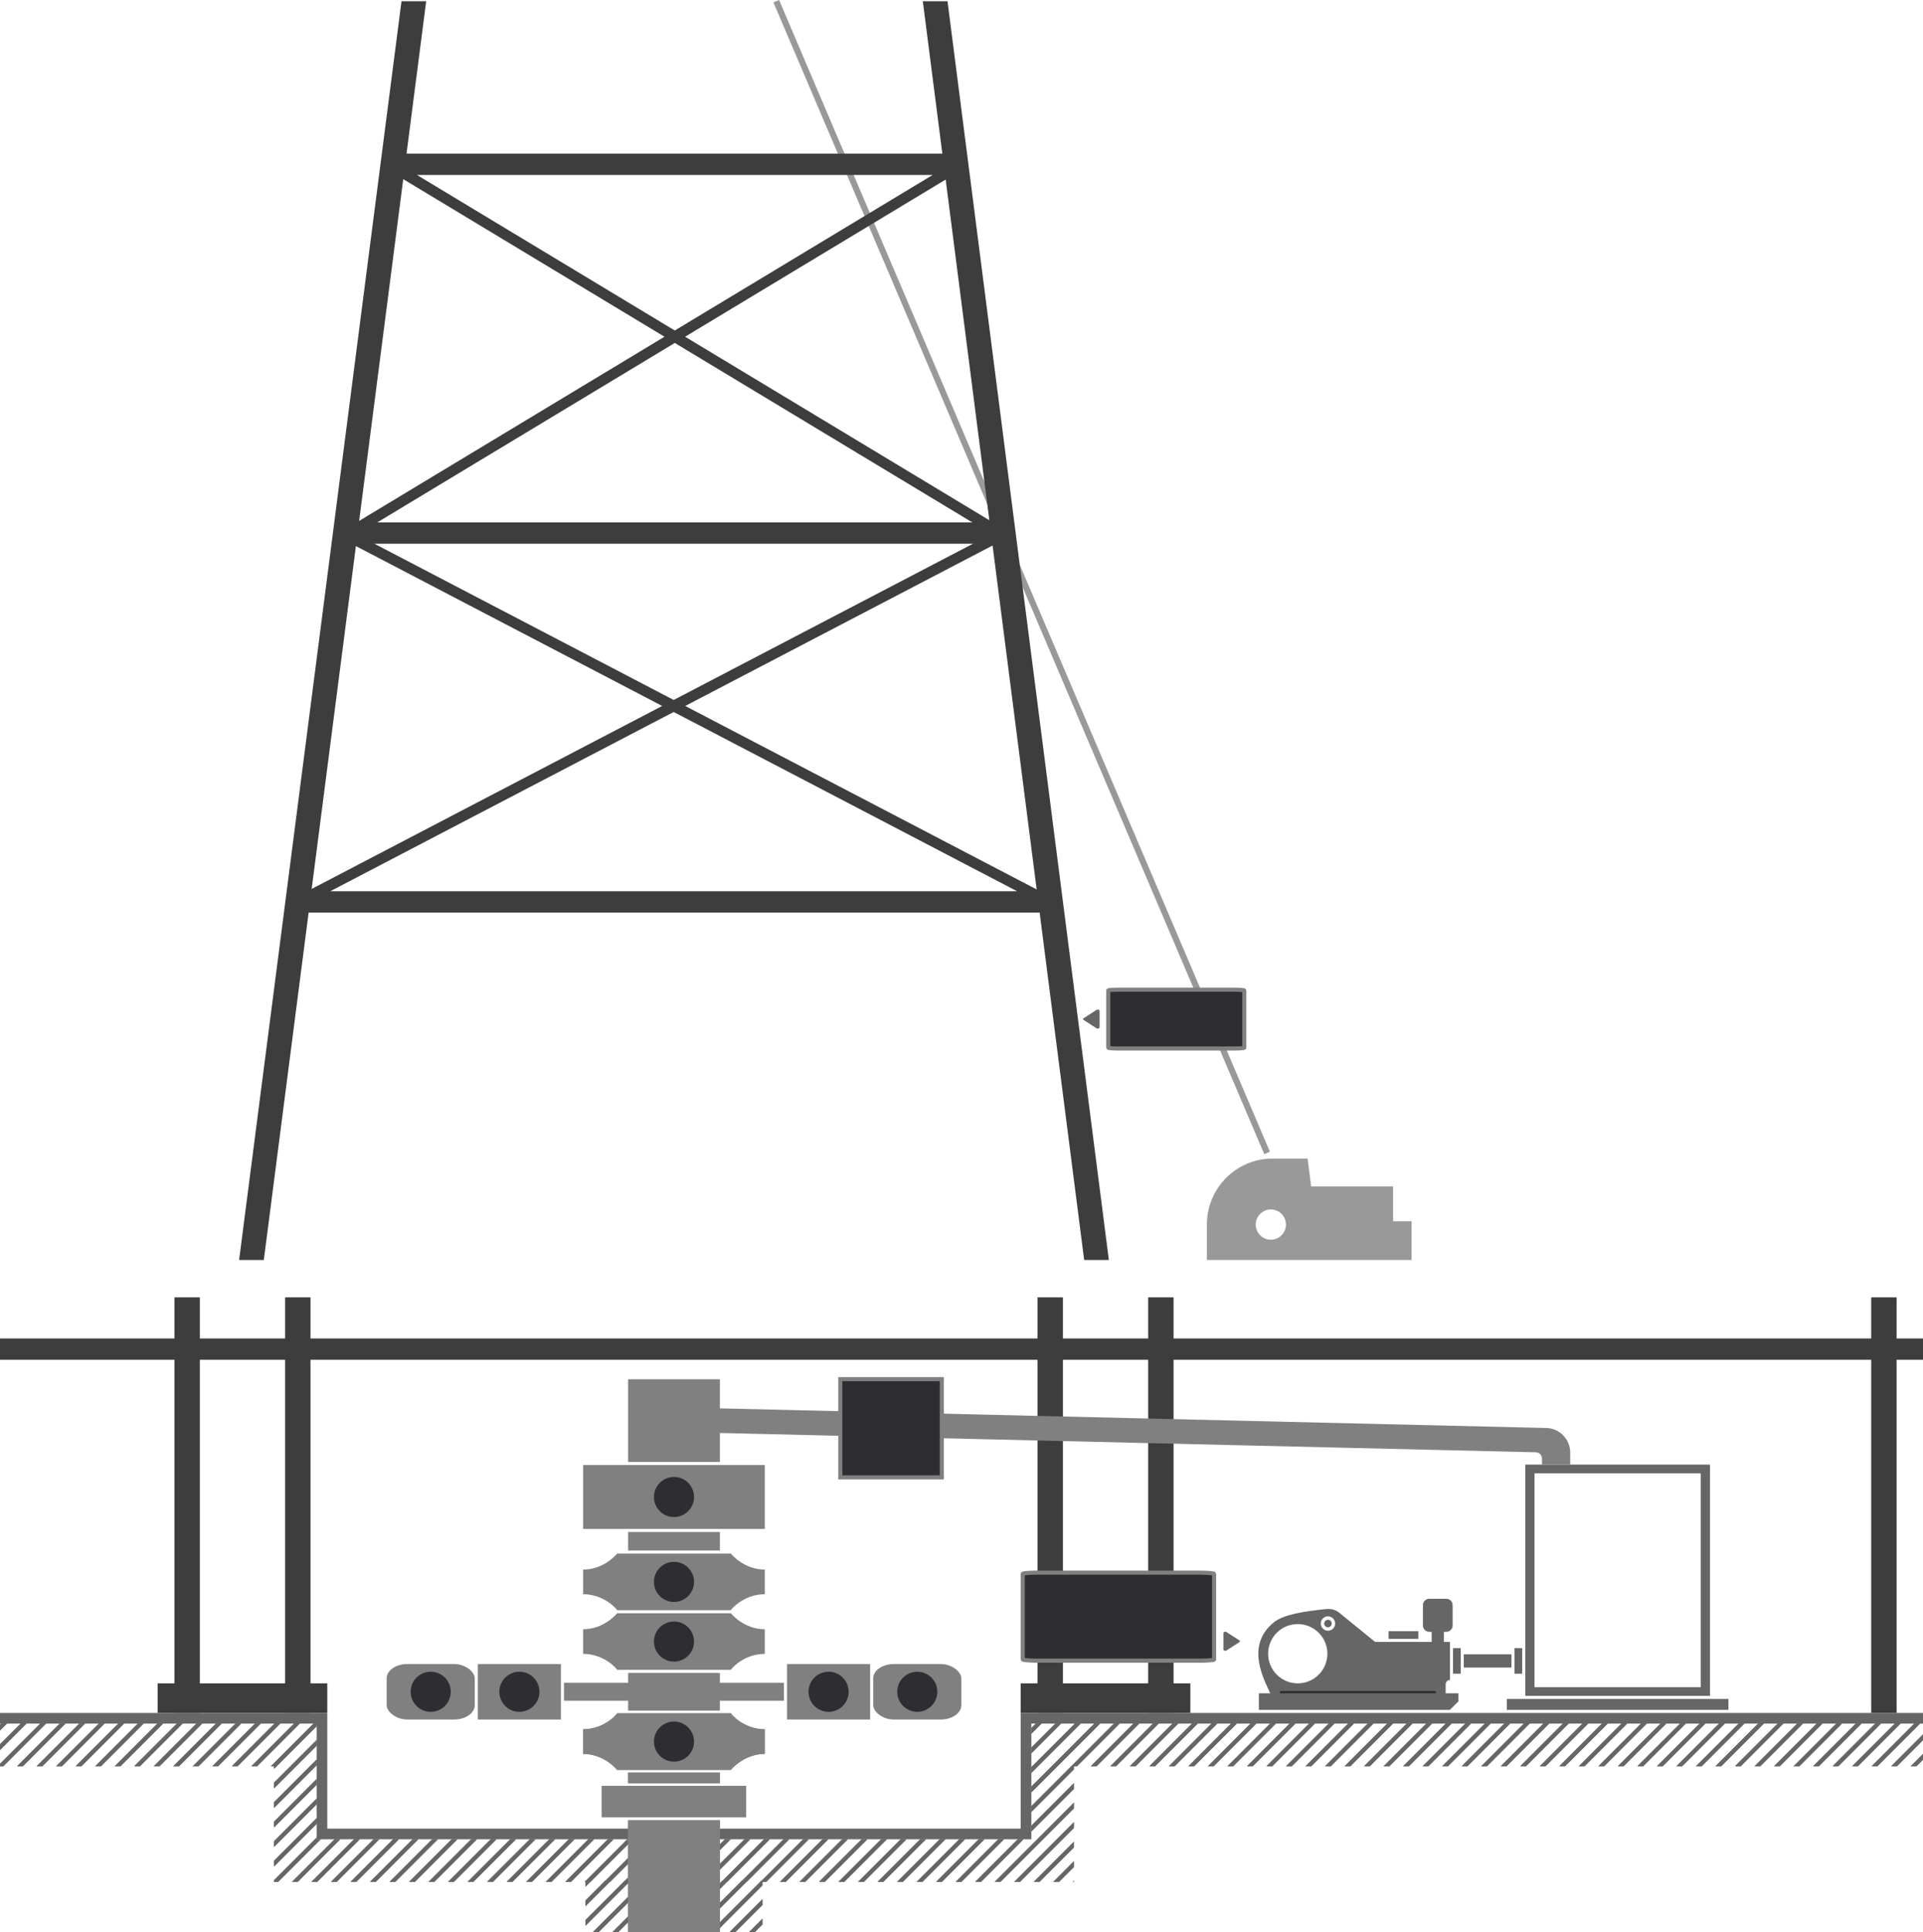 <?xml version="1.0" encoding="UTF-8"?>
<!DOCTYPE svg PUBLIC "-//W3C//DTD SVG 1.1//EN" "http://www.w3.org/Graphics/SVG/1.1/DTD/svg11.dtd">
<!-- Creator: CorelDRAW X7 -->
<svg xmlns="http://www.w3.org/2000/svg" xml:space="preserve" width="248.271mm" height="249.393mm" version="1.1" style="shape-rendering:geometricPrecision; text-rendering:geometricPrecision; image-rendering:optimizeQuality; fill-rule:evenodd; clip-rule:evenodd"
viewBox="0 0 373342 375028"
 xmlns:xlink="http://www.w3.org/1999/xlink">
 <defs>
  <style type="text/css">
   <![CDATA[
    .str0 {stroke:#999999;stroke-width:1193.54}
    .str2 {stroke:#666666;stroke-width:795.642}
    .str1 {stroke:gray;stroke-width:795.642}
    .fil0 {fill:none}
    .fil4 {fill:#2D2D32}
    .fil7 {fill:#2D2D32}
    .fil2 {fill:#3D3D3D}
    .fil3 {fill:#666666}
    .fil5 {fill:#666666}
    .fil6 {fill:gray}
    .fil1 {fill:#999999}
   ]]>
  </style>
   <clipPath id="id0">
    <path d="M61474 334537l0 21417 0 1034 1034 0 59436 0 0 8269 -68740 0 0 -22451 -53204 0 0 -8269 61474 0zm78286 22451l59436 0 1034 0 0 -1034 0 -21417 173112 0 0 8269 -164843 0 0 22451 -68739 0 0 -8269z"/>
   </clipPath>
   <clipPath id="id1">
    <path d="M121944 375028l0 -10029 -8270 0 0 10029 8270 0zm26085 0l0 -10029 -8269 0 0 10029 8269 0z"/>
   </clipPath>
   <clipPath id="id2">
    <path d="M61474 334537l0 21417 0 1034 1034 0 59436 0 0 8269 -68740 0 0 -22451 -53204 0 0 -8269 61474 0zm78286 22451l59436 0 1034 0 0 -1034 0 -21417 173112 0 0 8269 -164843 0 0 22451 -68739 0 0 -8269z"/>
   </clipPath>
   <clipPath id="id3">
    <path d="M121944 375028l0 -10029 -8270 0 0 10029 8270 0zm26085 0l0 -10029 -8269 0 0 10029 8269 0z"/>
   </clipPath>
 </defs>
 <g id="Слой_x0020_1">
  <path class="fil0" d="M135417 138423c-20,-2582 1614,-3654 3451,-3598 3192,98 3082,5729 3168,9467l984 42540c117,5045 3658,6855 7364,6686 3706,-168 6172,-4113 6775,-7424l12910 -70941c952,-5235 6364,-7992 11680,-7745 4463,207 9094,3251 9670,7681l18764 144255 7 444"/>
  <path class="fil1" d="M256401 244556l-4036 0 -18049 0 0 -6959c0,-7002 5731,-12731 12731,-12731l6814 0 698 5410 15909 0 0 6764 3581 0 0 7516 -17648 0zm-9671 -9810c-1621,0 -2936,1314 -2936,2935 0,1622 1315,2936 2936,2936 1621,0 2936,-1314 2936,-2936 0,-1621 -1315,-2935 -2936,-2935z"/>
  <g id="_699296638128">
   <rect class="fil2" transform="matrix(3.16036E-014 1.604 -1.193 4.24795E-014 227841 251806)" width="50291" height="4134"/>
   <rect class="fil2" transform="matrix(3.16036E-014 1.604 -1.193 4.24795E-014 206356 251806)" width="50291" height="4134"/>
  </g>
  <g id="_699296639216">
   <rect class="fil2" transform="matrix(3.16036E-014 1.604 -1.193 4.24795E-014 60280.4 251806)" width="50291" height="4134"/>
   <rect class="fil2" transform="matrix(3.16036E-014 1.604 -1.193 4.24795E-014 38795.3 251806)" width="50291" height="4134"/>
  </g>
  <line class="fil0 str0" x1="245998" y1="223772" x2="150708" y2= "234" />
  <rect class="fil2" y="259788" width="373342" height="4134"/>
  <g id="_699296639344">
   <polygon class="fil2" points="82743,234 51217,244556 46422,244556 77949,234 "/>
   <path class="fil2" d="M58045 172977l1615 0 68900 -35955 -61833 -32268 956 -1833 957 500 0 -1314 -155 -257 155 -93 0 -359 595 0 59772 -36043 -52073 -31401 233 -387 0 -3748 108011 0 0 4135 -94 0 -52073 31401 59772 36043 922 0 0 1627 200 -104 956 1833 -1156 603 0 176 -336 0 -60341 31489 68899 35955 2373 0 0 1238 276 144 -276 529 0 2224 -146255 0 0 -960 -77 40 -956 -1833 1033 -539 0 -843zm72964 -108829l50072 -30194 -100144 0 50072 30194zm0 2414l-57771 34836 115542 0 -57771 -34836zm-58322 38971l58107 30323 58107 -30323 -116214 0zm-8559 67444l133331 0 -66665 -34789 -66666 34789z"/>
   <polygon class="fil2" points="179159,234 210487,244556 215281,244556 183954,234 "/>
  </g>
  <rect class="fil2" transform="matrix(2.11015E-013 0.114 -7.967 3.0249E-015 63540.1 326725)" width="50291" height="4134"/>
  <rect class="fil2" transform="matrix(3.16036E-014 1.604 -1.193 4.24795E-014 368218 251806)" width="50291" height="4134"/>
  <path class="fil3" d="M212871 196020l-2500 1620c-67,38 -102,91 -102,158 0,67 35,120 102,158 0,0 4,2 11,7 7,5 10,8 10,8l2479 1605c163,105 333,105 508,0l0 -15c67,-38 102,-90 102,-156l0 -3212c0,-68 -40,-125 -121,-173l19 0c-175,-105 -345,-105 -508,0z"/>
  <rect class="fil4 str1" x="215166" y="192091" width="26409" height="11415" rx="1941" ry="160"/>
  <path class="fil5" d="M296123 284266l35863 0 0 44889 -35863 0 0 -44889zm1790 1687l32284 0 0 41515 -32284 0 0 -41515z"/>
  <path class="fil6" d="M141894 343519c0,0 2467,-3100 6590,-3100l0 -4782c-4123,0 -6590,-2969 -6590,-3100l-22084 0c0,131 -2467,3100 -6590,3100l0 4782c4123,0 6590,3100 6590,3100l22084 0z"/>
  <path class="fil5" d="M257821 314379c404,0 731,327 731,731 0,405 -327,732 -731,732 -404,0 -732,-327 -732,-732 0,-404 328,-731 732,-731zm0 -663c770,0 1395,624 1395,1394 0,771 -625,1396 -1395,1396 -771,0 -1395,-625 -1395,-1396 0,-770 624,-1394 1395,-1394zm19655 -3405l3328 0c671,0 1220,549 1220,1219l0 3970c0,670 -549,1220 -1220,1220l-473 0 0 1965 1171 0 0 7383c-458,0 -833,375 -833,832l0 1749 2469 0 0 1585 -1654 1638 -37081 0 0 -3223 2205 0c-1272,-2797 -4818,-9231 650,-13726 2013,-1654 6148,-2176 10048,-2604 1459,-160 2227,309 2815,788l6851 5578 10977 0 0 -1965 -473 0c-670,0 -1220,-549 -1220,-1220l0 -3970c0,-670 549,-1219 1220,-1219zm-25523 4909c3176,0 5751,2575 5751,5752 0,3176 -2575,5751 -5751,5751 -3177,0 -5752,-2575 -5752,-5751 0,-3177 2575,-5752 5752,-5752zm17638 2869l5769 0 0 -1484 -5769 0 0 1484zm12508 6772l1492 0 0 -4969 -1492 0 0 4969z"/>
  <circle class="fil7" cx="130852" cy="338028" r="3891"/>
  <path class="fil6" d="M141894 313121c0,0 2467,3101 6590,3101l0 4781c-4123,0 -6590,2969 -6590,3101l-22084 0c0,-132 -2467,-3101 -6590,-3101l0 -4781c4123,0 6590,-3101 6590,-3101l22084 0z"/>
  <circle class="fil7" cx="130852" cy="318613" r="3891"/>
  <path class="fil6" d="M141894 301542c0,0 2467,3100 6590,3100l0 4782c-4123,0 -6590,2969 -6590,3100l-22084 0c0,-131 -2467,-3100 -6590,-3100l0 -4782c4123,0 6590,-3100 6590,-3100l22084 0z"/>
  <circle class="fil7" cx="130852" cy="307033" r="3891"/>
  <rect class="fil6" x="121944" y="267705" width="17816" height="16050"/>
  <path class="fil6" d="M300215 277160l-160853 -3818 0 4775 158840 3759c646,15 1161,550 1161,1195l0 1195 5490 0 0 -2332c0,-2582 -2059,-4713 -4638,-4774z"/>
  <rect class="fil6" x="121944" y="297351" width="17816" height="3594"/>
  <rect class="fil6" x="113220" y="284351" width="35264" height="12403"/>
  <circle class="fil7" cx="130852" cy="290553" r="3891"/>
  <rect class="fil7" x="248528" y="328211" width="30221" height="438"/>
  <polygon class="fil5" points="292542,331872 335567,331872 335567,329752 292542,329752 "/>
  <polygon class="fil5" points="284188,323660 293438,323660 293438,321093 284188,321093 "/>
  <rect class="fil3" x="294034" y="319892" width="1492" height="4969"/>
  <rect class="fil4 str1" x="163141" y="267680" width="19705" height="19063"/>
  <rect class="fil4 str1" x="198560" y="305239" width="37152" height="17084" rx="2730" ry="240"/>
  <path class="fil3" d="M238134 316778l2499 1620c68,38 102,90 102,157 0,68 -34,120 -102,158 0,0 -4,3 -10,8 -7,5 -11,7 -11,7l-2478 1605c-163,106 -333,106 -508,0l0 -14c-68,-38 -103,-91 -103,-157l0 -3212c0,-67 40,-125 122,-172l-19 0c175,-106 345,-106 508,0z"/>
  <rect class="fil2" transform="matrix(2.11015E-013 0.114 -7.967 3.0249E-015 231101 326725)" width="50291" height="4134"/>
  <rect class="fil6" x="152800" y="322976" width="16133" height="10768"/>
  <rect class="fil6" x="137390" y="326620" width="14813" height="3480"/>
  <rect class="fil6" x="121944" y="324701" width="17816" height="7319"/>
  <rect class="fil6" x="109501" y="326620" width="14813" height="3480"/>
  <circle class="fil7" cx="160866" cy="328360" r="3891"/>
  <rect class="fil6" x="169530" y="322976" width="17108" height="10768" rx="3996" ry="2785"/>
  <circle class="fil7" cx="178084" cy="328360" r="3891"/>
  <rect class="fil6" x="92771" y="322976" width="16133" height="10768"/>
  <circle class="fil7" cx="100838" cy="328360" r="3891"/>
  <rect class="fil6" x="75066" y="322976" width="17108" height="10768" rx="3996" ry="2785"/>
  <circle class="fil7" cx="83620" cy="328360" r="3891"/>
  <polygon class="fil5" points="0,332469 62508,332469 63541,332469 63541,333503 63541,354920 198162,354920 198162,333503 198162,332469 199196,332469 373342,332469 373342,334537 200230,334537 200230,355954 200230,356988 199196,356988 62508,356988 61474,356988 61474,355954 61474,334537 0,334537 "/>
  <path class="fil6" d="M141894 343519c0,0 2467,-3100 6590,-3100l0 -4782c-4123,0 -6590,-2969 -6590,-3100l-22084 0c0,131 -2467,3100 -6590,3100l0 4782c4123,0 6590,3100 6590,3100l22084 0z"/>
  <circle class="fil7" cx="130852" cy="338028" r="3891"/>
  <g>
  </g>
  <g style="clip-path:url(#id0)">
   <g>
    <g id="_699296653424">
     <line class="fil0 str2" x1="-102734" y1="369833" x2="-17971" y2= "285070" />
     <line class="fil0 str2" x1="-98944" y1="369833" x2="-14181" y2= "285070" />
     <line class="fil0 str2" x1="-95154" y1="369833" x2="-10391" y2= "285070" />
     <line class="fil0 str2" x1="-91364" y1="369833" x2="-6601" y2= "285070" />
     <line class="fil0 str2" x1="-87574" y1="369833" x2="-2811" y2= "285070" />
     <line class="fil0 str2" x1="-83784" y1="369833" x2="979" y2= "285070" />
     <line class="fil0 str2" x1="-79993" y1="369833" x2="4769" y2= "285070" />
     <line class="fil0 str2" x1="-76203" y1="369833" x2="8559" y2= "285070" />
     <line class="fil0 str2" x1="-72413" y1="369833" x2="12349" y2= "285070" />
     <line class="fil0 str2" x1="-68623" y1="369833" x2="16139" y2= "285070" />
     <line class="fil0 str2" x1="-64833" y1="369833" x2="19929" y2= "285070" />
     <line class="fil0 str2" x1="-61043" y1="369833" x2="23719" y2= "285070" />
     <line class="fil0 str2" x1="-57253" y1="369833" x2="27509" y2= "285070" />
     <line class="fil0 str2" x1="-53463" y1="369833" x2="31299" y2= "285070" />
     <line class="fil0 str2" x1="-49673" y1="369833" x2="35089" y2= "285070" />
     <line class="fil0 str2" x1="-45883" y1="369833" x2="38880" y2= "285070" />
     <line class="fil0 str2" x1="-42093" y1="369833" x2="42669" y2= "285070" />
     <line class="fil0 str2" x1="-38303" y1="369833" x2="46460" y2= "285070" />
     <line class="fil0 str2" x1="-34513" y1="369833" x2="50250" y2= "285070" />
     <line class="fil0 str2" x1="-30723" y1="369833" x2="54040" y2= "285070" />
     <line class="fil0 str2" x1="-26933" y1="369833" x2="57830" y2= "285070" />
     <line class="fil0 str2" x1="-23143" y1="369833" x2="61620" y2= "285070" />
     <line class="fil0 str2" x1="-19353" y1="369833" x2="65410" y2= "285070" />
     <line class="fil0 str2" x1="-15563" y1="369833" x2="69200" y2= "285070" />
     <line class="fil0 str2" x1="-11773" y1="369833" x2="72990" y2= "285070" />
     <line class="fil0 str2" x1="-7983" y1="369833" x2="76780" y2= "285070" />
     <line class="fil0 str2" x1="-4193" y1="369833" x2="80570" y2= "285070" />
     <line class="fil0 str2" x1="-403" y1="369833" x2="84360" y2= "285070" />
     <line class="fil0 str2" x1="3388" y1="369833" x2="88150" y2= "285070" />
     <line class="fil0 str2" x1="7177" y1="369833" x2="91940" y2= "285070" />
     <line class="fil0 str2" x1="10968" y1="369833" x2="95730" y2= "285070" />
     <line class="fil0 str2" x1="14758" y1="369833" x2="99520" y2= "285070" />
     <line class="fil0 str2" x1="18548" y1="369833" x2="103310" y2= "285070" />
     <line class="fil0 str2" x1="22338" y1="369833" x2="107100" y2= "285070" />
     <line class="fil0 str2" x1="26128" y1="369833" x2="110890" y2= "285070" />
     <line class="fil0 str2" x1="29918" y1="369833" x2="114680" y2= "285070" />
     <line class="fil0 str2" x1="33708" y1="369833" x2="118470" y2= "285070" />
     <line class="fil0 str2" x1="37498" y1="369833" x2="122261" y2= "285070" />
     <line class="fil0 str2" x1="41288" y1="369833" x2="126050" y2= "285070" />
     <line class="fil0 str2" x1="45078" y1="369833" x2="129841" y2= "285070" />
     <line class="fil0 str2" x1="48868" y1="369833" x2="133631" y2= "285070" />
     <line class="fil0 str2" x1="52658" y1="369833" x2="137421" y2= "285070" />
     <line class="fil0 str2" x1="56448" y1="369833" x2="141211" y2= "285070" />
     <line class="fil0 str2" x1="60238" y1="369833" x2="145001" y2= "285070" />
     <line class="fil0 str2" x1="64028" y1="369833" x2="148791" y2= "285070" />
     <line class="fil0 str2" x1="67818" y1="369833" x2="152581" y2= "285070" />
     <line class="fil0 str2" x1="71608" y1="369833" x2="156371" y2= "285070" />
     <line class="fil0 str2" x1="75398" y1="369833" x2="160161" y2= "285070" />
     <line class="fil0 str2" x1="79188" y1="369833" x2="163951" y2= "285070" />
     <line class="fil0 str2" x1="82978" y1="369833" x2="167741" y2= "285070" />
     <line class="fil0 str2" x1="86768" y1="369833" x2="171531" y2= "285070" />
     <line class="fil0 str2" x1="90558" y1="369833" x2="175321" y2= "285070" />
     <line class="fil0 str2" x1="94349" y1="369833" x2="179111" y2= "285070" />
     <line class="fil0 str2" x1="98138" y1="369833" x2="182901" y2= "285070" />
     <line class="fil0 str2" x1="101929" y1="369833" x2="186691" y2= "285070" />
     <line class="fil0 str2" x1="105719" y1="369833" x2="190481" y2= "285070" />
     <line class="fil0 str2" x1="109509" y1="369833" x2="194271" y2= "285070" />
     <line class="fil0 str2" x1="113299" y1="369833" x2="198061" y2= "285070" />
     <line class="fil0 str2" x1="117089" y1="369833" x2="201851" y2= "285070" />
     <line class="fil0 str2" x1="120879" y1="369833" x2="205641" y2= "285070" />
     <line class="fil0 str2" x1="124669" y1="369833" x2="209431" y2= "285070" />
     <line class="fil0 str2" x1="128459" y1="369833" x2="213221" y2= "285070" />
     <line class="fil0 str2" x1="132249" y1="369833" x2="217011" y2= "285070" />
     <line class="fil0 str2" x1="136039" y1="369833" x2="220802" y2= "285070" />
     <line class="fil0 str2" x1="139829" y1="369833" x2="224592" y2= "285070" />
     <line class="fil0 str2" x1="143619" y1="369833" x2="228382" y2= "285070" />
     <line class="fil0 str2" x1="147409" y1="369833" x2="232172" y2= "285070" />
     <line class="fil0 str2" x1="151199" y1="369833" x2="235962" y2= "285070" />
     <line class="fil0 str2" x1="154989" y1="369833" x2="239752" y2= "285070" />
     <line class="fil0 str2" x1="158779" y1="369833" x2="243542" y2= "285070" />
     <line class="fil0 str2" x1="162569" y1="369833" x2="247332" y2= "285070" />
     <line class="fil0 str2" x1="166359" y1="369833" x2="251122" y2= "285070" />
     <line class="fil0 str2" x1="170149" y1="369833" x2="254912" y2= "285070" />
     <line class="fil0 str2" x1="173939" y1="369833" x2="258702" y2= "285070" />
     <line class="fil0 str2" x1="177729" y1="369833" x2="262492" y2= "285070" />
     <line class="fil0 str2" x1="181519" y1="369833" x2="266282" y2= "285070" />
     <line class="fil0 str2" x1="185309" y1="369833" x2="270072" y2= "285070" />
     <line class="fil0 str2" x1="189100" y1="369833" x2="273862" y2= "285070" />
     <line class="fil0 str2" x1="192890" y1="369833" x2="277652" y2= "285070" />
     <line class="fil0 str2" x1="196680" y1="369833" x2="281442" y2= "285070" />
     <line class="fil0 str2" x1="200470" y1="369833" x2="285232" y2= "285070" />
     <line class="fil0 str2" x1="204260" y1="369833" x2="289022" y2= "285070" />
     <line class="fil0 str2" x1="208050" y1="369833" x2="292812" y2= "285070" />
     <line class="fil0 str2" x1="211840" y1="369833" x2="296602" y2= "285070" />
     <line class="fil0 str2" x1="215630" y1="369833" x2="300392" y2= "285070" />
     <line class="fil0 str2" x1="219420" y1="369833" x2="304182" y2= "285070" />
     <line class="fil0 str2" x1="223210" y1="369833" x2="307973" y2= "285070" />
     <line class="fil0 str2" x1="227000" y1="369833" x2="311762" y2= "285070" />
     <line class="fil0 str2" x1="230790" y1="369833" x2="315553" y2= "285070" />
     <line class="fil0 str2" x1="234580" y1="369833" x2="319343" y2= "285070" />
     <line class="fil0 str2" x1="238370" y1="369833" x2="323133" y2= "285070" />
     <line class="fil0 str2" x1="242160" y1="369833" x2="326923" y2= "285070" />
     <line class="fil0 str2" x1="245950" y1="369833" x2="330713" y2= "285070" />
     <line class="fil0 str2" x1="249740" y1="369833" x2="334503" y2= "285070" />
     <line class="fil0 str2" x1="253530" y1="369833" x2="338293" y2= "285070" />
     <line class="fil0 str2" x1="257320" y1="369833" x2="342083" y2= "285070" />
     <line class="fil0 str2" x1="261110" y1="369833" x2="345873" y2= "285070" />
     <line class="fil0 str2" x1="264900" y1="369833" x2="349663" y2= "285070" />
     <line class="fil0 str2" x1="268690" y1="369833" x2="353453" y2= "285070" />
     <line class="fil0 str2" x1="272481" y1="369833" x2="357243" y2= "285070" />
     <line class="fil0 str2" x1="276270" y1="369833" x2="361033" y2= "285070" />
     <line class="fil0 str2" x1="280061" y1="369833" x2="364823" y2= "285070" />
     <line class="fil0 str2" x1="283851" y1="369833" x2="368613" y2= "285070" />
     <line class="fil0 str2" x1="287641" y1="369833" x2="372403" y2= "285070" />
     <line class="fil0 str2" x1="291431" y1="369833" x2="376193" y2= "285070" />
     <line class="fil0 str2" x1="295221" y1="369833" x2="379983" y2= "285070" />
     <line class="fil0 str2" x1="299011" y1="369833" x2="383773" y2= "285070" />
     <line class="fil0 str2" x1="302801" y1="369833" x2="387563" y2= "285070" />
     <line class="fil0 str2" x1="306591" y1="369833" x2="391353" y2= "285070" />
     <line class="fil0 str2" x1="310381" y1="369833" x2="395143" y2= "285070" />
     <line class="fil0 str2" x1="314171" y1="369833" x2="398934" y2= "285070" />
     <line class="fil0 str2" x1="317961" y1="369833" x2="402723" y2= "285070" />
     <line class="fil0 str2" x1="321751" y1="369833" x2="406514" y2= "285070" />
     <line class="fil0 str2" x1="325541" y1="369833" x2="410304" y2= "285070" />
     <line class="fil0 str2" x1="329331" y1="369833" x2="414094" y2= "285070" />
     <line class="fil0 str2" x1="333121" y1="369833" x2="417884" y2= "285070" />
     <line class="fil0 str2" x1="336911" y1="369833" x2="421674" y2= "285070" />
     <line class="fil0 str2" x1="340701" y1="369833" x2="425464" y2= "285070" />
     <line class="fil0 str2" x1="344491" y1="369833" x2="429254" y2= "285070" />
     <line class="fil0 str2" x1="348281" y1="369833" x2="433044" y2= "285070" />
     <line class="fil0 str2" x1="352071" y1="369833" x2="436834" y2= "285070" />
     <line class="fil0 str2" x1="355861" y1="369833" x2="440624" y2= "285070" />
     <line class="fil0 str2" x1="359651" y1="369833" x2="444414" y2= "285070" />
     <line class="fil0 str2" x1="-106944" y1="369833" x2="-22182" y2= "285070" />
     <line class="fil0 str2" x1="-111155" y1="369833" x2="-26392" y2= "285070" />
     <line class="fil0 str2" x1="-115366" y1="369833" x2="-30603" y2= "285070" />
     <line class="fil0 str2" x1="363872" y1="369833" x2="448635" y2= "285070" />
     <line class="fil0 str2" x1="368093" y1="369833" x2="452856" y2= "285070" />
     <line class="fil0 str2" x1="372314" y1="369833" x2="457076" y2= "285070" />
    </g>
   </g>
  </g>
  <path class="fil0" d="M61474 334537l0 21417 0 1034 1034 0 59436 0 0 8269 -68740 0 0 -22451 -53204 0 0 -8269 61474 0zm78286 22451l59436 0 1034 0 0 -1034 0 -21417 173112 0 0 8269 -164843 0 0 22451 -68739 0 0 -8269z"/>
  <rect class="fil6" x="121944" y="344036" width="17816" height="2067"/>
  <rect class="fil6" x="116844" y="346620" width="28016" height="6073"/>
  <rect class="fil6" x="121944" y="353290" width="17816" height="21739"/>
  <g>
  </g>
  <g style="clip-path:url(#id1)">
   <g>
    <g>
     <line class="fil0 str2" x1="183122" y1="288600" x2="98359" y2= "373363" />
     <line class="fil0 str2" x1="183122" y1="292390" x2="98359" y2= "377153" />
     <line class="fil0 str2" x1="183122" y1="296180" x2="98359" y2= "380943" />
     <line class="fil0 str2" x1="183122" y1="299970" x2="98359" y2= "384733" />
     <line class="fil0 str2" x1="183122" y1="303760" x2="98359" y2= "388523" />
     <line class="fil0 str2" x1="183122" y1="307550" x2="98359" y2= "392313" />
     <line class="fil0 str2" x1="183122" y1="311340" x2="98359" y2= "396103" />
     <line class="fil0 str2" x1="183122" y1="315130" x2="98359" y2= "399893" />
     <line class="fil0 str2" x1="183122" y1="318920" x2="98359" y2= "403683" />
     <line class="fil0 str2" x1="183122" y1="322710" x2="98359" y2= "407473" />
     <line class="fil0 str2" x1="183122" y1="326500" x2="98359" y2= "411263" />
     <line class="fil0 str2" x1="183122" y1="330290" x2="98359" y2= "415053" />
     <line class="fil0 str2" x1="183122" y1="334080" x2="98359" y2= "418843" />
     <line class="fil0 str2" x1="183122" y1="337871" x2="98359" y2= "422633" />
     <line class="fil0 str2" x1="183122" y1="341661" x2="98359" y2= "426423" />
     <line class="fil0 str2" x1="183122" y1="345451" x2="98359" y2= "430213" />
     <line class="fil0 str2" x1="183122" y1="349241" x2="98359" y2= "434003" />
     <line class="fil0 str2" x1="183122" y1="353031" x2="98359" y2= "437793" />
     <line class="fil0 str2" x1="183122" y1="356821" x2="98359" y2= "441583" />
     <line class="fil0 str2" x1="183122" y1="360611" x2="98359" y2= "445373" />
     <line class="fil0 str2" x1="183122" y1="364401" x2="98359" y2= "449163" />
     <line class="fil0 str2" x1="183122" y1="368191" x2="98359" y2= "452953" />
     <line class="fil0 str2" x1="183122" y1="371981" x2="98359" y2= "456744" />
     <line class="fil0 str2" x1="183122" y1="375771" x2="98359" y2= "460533" />
     <line class="fil0 str2" x1="183122" y1="379561" x2="98359" y2= "464324" />
     <line class="fil0 str2" x1="183122" y1="383351" x2="98359" y2= "468114" />
     <line class="fil0 str2" x1="183122" y1="387141" x2="98359" y2= "471904" />
     <line class="fil0 str2" x1="183122" y1="390931" x2="98359" y2= "475694" />
     <line class="fil0 str2" x1="183122" y1="394721" x2="98359" y2= "479484" />
     <line class="fil0 str2" x1="183122" y1="398511" x2="98359" y2= "483274" />
     <line class="fil0 str2" x1="183122" y1="402301" x2="98359" y2= "487064" />
     <line class="fil0 str2" x1="183122" y1="406091" x2="98359" y2= "490854" />
     <line class="fil0 str2" x1="183122" y1="409881" x2="98359" y2= "494644" />
     <line class="fil0 str2" x1="183122" y1="413671" x2="98359" y2= "498434" />
     <line class="fil0 str2" x1="183122" y1="417461" x2="98359" y2= "502224" />
     <line class="fil0 str2" x1="183122" y1="421251" x2="98359" y2= "506014" />
     <line class="fil0 str2" x1="183122" y1="425041" x2="98359" y2= "509804" />
     <line class="fil0 str2" x1="183122" y1="428832" x2="98359" y2= "513594" />
     <line class="fil0 str2" x1="183122" y1="432621" x2="98359" y2= "517384" />
     <line class="fil0 str2" x1="183122" y1="436412" x2="98359" y2= "521174" />
     <line class="fil0 str2" x1="183122" y1="440202" x2="98359" y2= "524964" />
     <line class="fil0 str2" x1="183122" y1="443992" x2="98359" y2= "528754" />
     <line class="fil0 str2" x1="183122" y1="447782" x2="98359" y2= "532544" />
     <line class="fil0 str2" x1="183122" y1="451572" x2="98359" y2= "536334" />
     <line class="fil0 str2" x1="183122" y1="455362" x2="98359" y2= "540124" />
     <line class="fil0 str2" x1="183122" y1="459152" x2="98359" y2= "543914" />
     <line class="fil0 str2" x1="183122" y1="462942" x2="98359" y2= "547705" />
     <line class="fil0 str2" x1="183122" y1="466732" x2="98359" y2= "551494" />
     <line class="fil0 str2" x1="183122" y1="470522" x2="98359" y2= "555285" />
     <line class="fil0 str2" x1="183122" y1="474312" x2="98359" y2= "559075" />
     <line class="fil0 str2" x1="183122" y1="478102" x2="98359" y2= "562865" />
     <line class="fil0 str2" x1="183122" y1="481892" x2="98359" y2= "566655" />
     <line class="fil0 str2" x1="183122" y1="485682" x2="98359" y2= "570445" />
     <line class="fil0 str2" x1="183122" y1="489472" x2="98359" y2= "574235" />
     <line class="fil0 str2" x1="183122" y1="493262" x2="98359" y2= "578025" />
     <line class="fil0 str2" x1="183122" y1="497052" x2="98359" y2= "581815" />
     <line class="fil0 str2" x1="183122" y1="500842" x2="98359" y2= "585605" />
     <line class="fil0 str2" x1="183122" y1="504632" x2="98359" y2= "589395" />
     <line class="fil0 str2" x1="183122" y1="508422" x2="98359" y2= "593185" />
     <line class="fil0 str2" x1="183122" y1="512212" x2="98359" y2= "596975" />
     <line class="fil0 str2" x1="183122" y1="516002" x2="98359" y2= "600765" />
     <line class="fil0 str2" x1="183122" y1="519793" x2="98359" y2= "604555" />
     <line class="fil0 str2" x1="183122" y1="523583" x2="98359" y2= "608345" />
     <line class="fil0 str2" x1="183122" y1="527373" x2="98359" y2= "612135" />
     <line class="fil0 str2" x1="183122" y1="531163" x2="98359" y2= "615925" />
     <line class="fil0 str2" x1="183122" y1="534953" x2="98359" y2= "619715" />
     <line class="fil0 str2" x1="183122" y1="538743" x2="98359" y2= "623505" />
     <line class="fil0 str2" x1="183122" y1="542533" x2="98359" y2= "627295" />
     <line class="fil0 str2" x1="183122" y1="546323" x2="98359" y2= "631085" />
     <line class="fil0 str2" x1="183122" y1="550113" x2="98359" y2= "634875" />
     <line class="fil0 str2" x1="183122" y1="553903" x2="98359" y2= "638665" />
     <line class="fil0 str2" x1="183122" y1="557693" x2="98359" y2= "642456" />
     <line class="fil0 str2" x1="183122" y1="561483" x2="98359" y2= "646246" />
     <line class="fil0 str2" x1="183122" y1="565273" x2="98359" y2= "650036" />
     <line class="fil0 str2" x1="183122" y1="569063" x2="98359" y2= "653826" />
     <line class="fil0 str2" x1="183122" y1="572853" x2="98359" y2= "657616" />
     <line class="fil0 str2" x1="183122" y1="576643" x2="98359" y2= "661406" />
     <line class="fil0 str2" x1="183122" y1="580433" x2="98359" y2= "665196" />
     <line class="fil0 str2" x1="183122" y1="584223" x2="98359" y2= "668986" />
     <line class="fil0 str2" x1="183122" y1="588013" x2="98359" y2= "672776" />
     <line class="fil0 str2" x1="183122" y1="591803" x2="98359" y2= "676566" />
     <line class="fil0 str2" x1="183122" y1="595593" x2="98359" y2= "680356" />
     <line class="fil0 str2" x1="183122" y1="599383" x2="98359" y2= "684146" />
     <line class="fil0 str2" x1="183122" y1="603173" x2="98359" y2= "687936" />
     <line class="fil0 str2" x1="183122" y1="606964" x2="98359" y2= "691726" />
     <line class="fil0 str2" x1="183122" y1="610753" x2="98359" y2= "695516" />
     <line class="fil0 str2" x1="183122" y1="614544" x2="98359" y2= "699306" />
     <line class="fil0 str2" x1="183122" y1="618334" x2="98359" y2= "703096" />
     <line class="fil0 str2" x1="183122" y1="622124" x2="98359" y2= "706886" />
     <line class="fil0 str2" x1="183122" y1="625914" x2="98359" y2= "710676" />
     <line class="fil0 str2" x1="183122" y1="629704" x2="98359" y2= "714466" />
     <line class="fil0 str2" x1="183122" y1="633494" x2="98359" y2= "718256" />
     <line class="fil0 str2" x1="183122" y1="637284" x2="98359" y2= "722046" />
     <line class="fil0 str2" x1="183122" y1="641074" x2="98359" y2= "725836" />
     <line class="fil0 str2" x1="183122" y1="644864" x2="98359" y2= "729626" />
     <line class="fil0 str2" x1="183122" y1="648654" x2="98359" y2= "733417" />
     <line class="fil0 str2" x1="183122" y1="652444" x2="98359" y2= "737206" />
     <line class="fil0 str2" x1="183122" y1="656234" x2="98359" y2= "740997" />
     <line class="fil0 str2" x1="183122" y1="660024" x2="98359" y2= "744787" />
     <line class="fil0 str2" x1="183122" y1="663814" x2="98359" y2= "748577" />
     <line class="fil0 str2" x1="183122" y1="667604" x2="98359" y2= "752367" />
     <line class="fil0 str2" x1="183122" y1="671394" x2="98359" y2= "756157" />
     <line class="fil0 str2" x1="183122" y1="675184" x2="98359" y2= "759947" />
     <line class="fil0 str2" x1="183122" y1="678974" x2="98359" y2= "763737" />
     <line class="fil0 str2" x1="183122" y1="682764" x2="98359" y2= "767527" />
     <line class="fil0 str2" x1="183122" y1="686554" x2="98359" y2= "771317" />
     <line class="fil0 str2" x1="183122" y1="690344" x2="98359" y2= "775107" />
     <line class="fil0 str2" x1="183122" y1="694134" x2="98359" y2= "778897" />
     <line class="fil0 str2" x1="183122" y1="697925" x2="98359" y2= "782687" />
     <line class="fil0 str2" x1="183122" y1="701714" x2="98359" y2= "786477" />
     <line class="fil0 str2" x1="183122" y1="705505" x2="98359" y2= "790267" />
     <line class="fil0 str2" x1="183122" y1="709295" x2="98359" y2= "794057" />
     <line class="fil0 str2" x1="183122" y1="713085" x2="98359" y2= "797847" />
     <line class="fil0 str2" x1="183122" y1="716875" x2="98359" y2= "801637" />
     <line class="fil0 str2" x1="183122" y1="720665" x2="98359" y2= "805427" />
     <line class="fil0 str2" x1="183122" y1="724455" x2="98359" y2= "809217" />
     <line class="fil0 str2" x1="183122" y1="728245" x2="98359" y2= "813007" />
     <line class="fil0 str2" x1="183122" y1="732035" x2="98359" y2= "816798" />
     <line class="fil0 str2" x1="183122" y1="735825" x2="98359" y2= "820587" />
     <line class="fil0 str2" x1="183122" y1="739615" x2="98359" y2= "824378" />
     <line class="fil0 str2" x1="183122" y1="743405" x2="98359" y2= "828168" />
     <line class="fil0 str2" x1="183122" y1="747195" x2="98359" y2= "831958" />
     <line class="fil0 str2" x1="183122" y1="750985" x2="98359" y2= "835748" />
    </g>
   </g>
  </g>
  <path class="fil0" d="M121944 375028l0 -10029 -8270 0 0 10029 8270 0zm26085 0l0 -10029 -8269 0 0 10029 8269 0z"/>
  <g>
  </g>
  <g style="clip-path:url(#id2)">
   <g>
    <g>
     <line class="fil0 str2" x1="-102734" y1="369833" x2="-17971" y2= "285070" />
     <line class="fil0 str2" x1="-98944" y1="369833" x2="-14181" y2= "285070" />
     <line class="fil0 str2" x1="-95154" y1="369833" x2="-10391" y2= "285070" />
     <line class="fil0 str2" x1="-91364" y1="369833" x2="-6601" y2= "285070" />
     <line class="fil0 str2" x1="-87574" y1="369833" x2="-2811" y2= "285070" />
     <line class="fil0 str2" x1="-83784" y1="369833" x2="979" y2= "285070" />
     <line class="fil0 str2" x1="-79993" y1="369833" x2="4769" y2= "285070" />
     <line class="fil0 str2" x1="-76203" y1="369833" x2="8559" y2= "285070" />
     <line class="fil0 str2" x1="-72413" y1="369833" x2="12349" y2= "285070" />
     <line class="fil0 str2" x1="-68623" y1="369833" x2="16139" y2= "285070" />
     <line class="fil0 str2" x1="-64833" y1="369833" x2="19929" y2= "285070" />
     <line class="fil0 str2" x1="-61043" y1="369833" x2="23719" y2= "285070" />
     <line class="fil0 str2" x1="-57253" y1="369833" x2="27509" y2= "285070" />
     <line class="fil0 str2" x1="-53463" y1="369833" x2="31299" y2= "285070" />
     <line class="fil0 str2" x1="-49673" y1="369833" x2="35089" y2= "285070" />
     <line class="fil0 str2" x1="-45883" y1="369833" x2="38880" y2= "285070" />
     <line class="fil0 str2" x1="-42093" y1="369833" x2="42669" y2= "285070" />
     <line class="fil0 str2" x1="-38303" y1="369833" x2="46460" y2= "285070" />
     <line class="fil0 str2" x1="-34513" y1="369833" x2="50250" y2= "285070" />
     <line class="fil0 str2" x1="-30723" y1="369833" x2="54040" y2= "285070" />
     <line class="fil0 str2" x1="-26933" y1="369833" x2="57830" y2= "285070" />
     <line class="fil0 str2" x1="-23143" y1="369833" x2="61620" y2= "285070" />
     <line class="fil0 str2" x1="-19353" y1="369833" x2="65410" y2= "285070" />
     <line class="fil0 str2" x1="-15563" y1="369833" x2="69200" y2= "285070" />
     <line class="fil0 str2" x1="-11773" y1="369833" x2="72990" y2= "285070" />
     <line class="fil0 str2" x1="-7983" y1="369833" x2="76780" y2= "285070" />
     <line class="fil0 str2" x1="-4193" y1="369833" x2="80570" y2= "285070" />
     <line class="fil0 str2" x1="-403" y1="369833" x2="84360" y2= "285070" />
     <line class="fil0 str2" x1="3388" y1="369833" x2="88150" y2= "285070" />
     <line class="fil0 str2" x1="7177" y1="369833" x2="91940" y2= "285070" />
     <line class="fil0 str2" x1="10968" y1="369833" x2="95730" y2= "285070" />
     <line class="fil0 str2" x1="14758" y1="369833" x2="99520" y2= "285070" />
     <line class="fil0 str2" x1="18548" y1="369833" x2="103310" y2= "285070" />
     <line class="fil0 str2" x1="22338" y1="369833" x2="107100" y2= "285070" />
     <line class="fil0 str2" x1="26128" y1="369833" x2="110890" y2= "285070" />
     <line class="fil0 str2" x1="29918" y1="369833" x2="114680" y2= "285070" />
     <line class="fil0 str2" x1="33708" y1="369833" x2="118470" y2= "285070" />
     <line class="fil0 str2" x1="37498" y1="369833" x2="122261" y2= "285070" />
     <line class="fil0 str2" x1="41288" y1="369833" x2="126050" y2= "285070" />
     <line class="fil0 str2" x1="45078" y1="369833" x2="129841" y2= "285070" />
     <line class="fil0 str2" x1="48868" y1="369833" x2="133631" y2= "285070" />
     <line class="fil0 str2" x1="52658" y1="369833" x2="137421" y2= "285070" />
     <line class="fil0 str2" x1="56448" y1="369833" x2="141211" y2= "285070" />
     <line class="fil0 str2" x1="60238" y1="369833" x2="145001" y2= "285070" />
     <line class="fil0 str2" x1="64028" y1="369833" x2="148791" y2= "285070" />
     <line class="fil0 str2" x1="67818" y1="369833" x2="152581" y2= "285070" />
     <line class="fil0 str2" x1="71608" y1="369833" x2="156371" y2= "285070" />
     <line class="fil0 str2" x1="75398" y1="369833" x2="160161" y2= "285070" />
     <line class="fil0 str2" x1="79188" y1="369833" x2="163951" y2= "285070" />
     <line class="fil0 str2" x1="82978" y1="369833" x2="167741" y2= "285070" />
     <line class="fil0 str2" x1="86768" y1="369833" x2="171531" y2= "285070" />
     <line class="fil0 str2" x1="90558" y1="369833" x2="175321" y2= "285070" />
     <line class="fil0 str2" x1="94349" y1="369833" x2="179111" y2= "285070" />
     <line class="fil0 str2" x1="98138" y1="369833" x2="182901" y2= "285070" />
     <line class="fil0 str2" x1="101929" y1="369833" x2="186691" y2= "285070" />
     <line class="fil0 str2" x1="105719" y1="369833" x2="190481" y2= "285070" />
     <line class="fil0 str2" x1="109509" y1="369833" x2="194271" y2= "285070" />
     <line class="fil0 str2" x1="113299" y1="369833" x2="198061" y2= "285070" />
     <line class="fil0 str2" x1="117089" y1="369833" x2="201851" y2= "285070" />
     <line class="fil0 str2" x1="120879" y1="369833" x2="205641" y2= "285070" />
     <line class="fil0 str2" x1="124669" y1="369833" x2="209431" y2= "285070" />
     <line class="fil0 str2" x1="128459" y1="369833" x2="213221" y2= "285070" />
     <line class="fil0 str2" x1="132249" y1="369833" x2="217011" y2= "285070" />
     <line class="fil0 str2" x1="136039" y1="369833" x2="220802" y2= "285070" />
     <line class="fil0 str2" x1="139829" y1="369833" x2="224592" y2= "285070" />
     <line class="fil0 str2" x1="143619" y1="369833" x2="228382" y2= "285070" />
     <line class="fil0 str2" x1="147409" y1="369833" x2="232172" y2= "285070" />
     <line class="fil0 str2" x1="151199" y1="369833" x2="235962" y2= "285070" />
     <line class="fil0 str2" x1="154989" y1="369833" x2="239752" y2= "285070" />
     <line class="fil0 str2" x1="158779" y1="369833" x2="243542" y2= "285070" />
     <line class="fil0 str2" x1="162569" y1="369833" x2="247332" y2= "285070" />
     <line class="fil0 str2" x1="166359" y1="369833" x2="251122" y2= "285070" />
     <line class="fil0 str2" x1="170149" y1="369833" x2="254912" y2= "285070" />
     <line class="fil0 str2" x1="173939" y1="369833" x2="258702" y2= "285070" />
     <line class="fil0 str2" x1="177729" y1="369833" x2="262492" y2= "285070" />
     <line class="fil0 str2" x1="181519" y1="369833" x2="266282" y2= "285070" />
     <line class="fil0 str2" x1="185309" y1="369833" x2="270072" y2= "285070" />
     <line class="fil0 str2" x1="189100" y1="369833" x2="273862" y2= "285070" />
     <line class="fil0 str2" x1="192890" y1="369833" x2="277652" y2= "285070" />
     <line class="fil0 str2" x1="196680" y1="369833" x2="281442" y2= "285070" />
     <line class="fil0 str2" x1="200470" y1="369833" x2="285232" y2= "285070" />
     <line class="fil0 str2" x1="204260" y1="369833" x2="289022" y2= "285070" />
     <line class="fil0 str2" x1="208050" y1="369833" x2="292812" y2= "285070" />
     <line class="fil0 str2" x1="211840" y1="369833" x2="296602" y2= "285070" />
     <line class="fil0 str2" x1="215630" y1="369833" x2="300392" y2= "285070" />
     <line class="fil0 str2" x1="219420" y1="369833" x2="304182" y2= "285070" />
     <line class="fil0 str2" x1="223210" y1="369833" x2="307973" y2= "285070" />
     <line class="fil0 str2" x1="227000" y1="369833" x2="311762" y2= "285070" />
     <line class="fil0 str2" x1="230790" y1="369833" x2="315553" y2= "285070" />
     <line class="fil0 str2" x1="234580" y1="369833" x2="319343" y2= "285070" />
     <line class="fil0 str2" x1="238370" y1="369833" x2="323133" y2= "285070" />
     <line class="fil0 str2" x1="242160" y1="369833" x2="326923" y2= "285070" />
     <line class="fil0 str2" x1="245950" y1="369833" x2="330713" y2= "285070" />
     <line class="fil0 str2" x1="249740" y1="369833" x2="334503" y2= "285070" />
     <line class="fil0 str2" x1="253530" y1="369833" x2="338293" y2= "285070" />
     <line class="fil0 str2" x1="257320" y1="369833" x2="342083" y2= "285070" />
     <line class="fil0 str2" x1="261110" y1="369833" x2="345873" y2= "285070" />
     <line class="fil0 str2" x1="264900" y1="369833" x2="349663" y2= "285070" />
     <line class="fil0 str2" x1="268690" y1="369833" x2="353453" y2= "285070" />
     <line class="fil0 str2" x1="272481" y1="369833" x2="357243" y2= "285070" />
     <line class="fil0 str2" x1="276270" y1="369833" x2="361033" y2= "285070" />
     <line class="fil0 str2" x1="280061" y1="369833" x2="364823" y2= "285070" />
     <line class="fil0 str2" x1="283851" y1="369833" x2="368613" y2= "285070" />
     <line class="fil0 str2" x1="287641" y1="369833" x2="372403" y2= "285070" />
     <line class="fil0 str2" x1="291431" y1="369833" x2="376193" y2= "285070" />
     <line class="fil0 str2" x1="295221" y1="369833" x2="379983" y2= "285070" />
     <line class="fil0 str2" x1="299011" y1="369833" x2="383773" y2= "285070" />
     <line class="fil0 str2" x1="302801" y1="369833" x2="387563" y2= "285070" />
     <line class="fil0 str2" x1="306591" y1="369833" x2="391353" y2= "285070" />
     <line class="fil0 str2" x1="310381" y1="369833" x2="395143" y2= "285070" />
     <line class="fil0 str2" x1="314171" y1="369833" x2="398934" y2= "285070" />
     <line class="fil0 str2" x1="317961" y1="369833" x2="402723" y2= "285070" />
     <line class="fil0 str2" x1="321751" y1="369833" x2="406514" y2= "285070" />
     <line class="fil0 str2" x1="325541" y1="369833" x2="410304" y2= "285070" />
     <line class="fil0 str2" x1="329331" y1="369833" x2="414094" y2= "285070" />
     <line class="fil0 str2" x1="333121" y1="369833" x2="417884" y2= "285070" />
     <line class="fil0 str2" x1="336911" y1="369833" x2="421674" y2= "285070" />
     <line class="fil0 str2" x1="340701" y1="369833" x2="425464" y2= "285070" />
     <line class="fil0 str2" x1="344491" y1="369833" x2="429254" y2= "285070" />
     <line class="fil0 str2" x1="348281" y1="369833" x2="433044" y2= "285070" />
     <line class="fil0 str2" x1="352071" y1="369833" x2="436834" y2= "285070" />
     <line class="fil0 str2" x1="355861" y1="369833" x2="440624" y2= "285070" />
     <line class="fil0 str2" x1="359651" y1="369833" x2="444414" y2= "285070" />
     <line class="fil0 str2" x1="-106944" y1="369833" x2="-22182" y2= "285070" />
     <line class="fil0 str2" x1="-111155" y1="369833" x2="-26392" y2= "285070" />
     <line class="fil0 str2" x1="-115366" y1="369833" x2="-30603" y2= "285070" />
     <line class="fil0 str2" x1="363872" y1="369833" x2="448635" y2= "285070" />
     <line class="fil0 str2" x1="368093" y1="369833" x2="452856" y2= "285070" />
     <line class="fil0 str2" x1="372314" y1="369833" x2="457076" y2= "285070" />
    </g>
   </g>
  </g>
  <path class="fil0" d="M61474 334537l0 21417 0 1034 1034 0 59436 0 0 8269 -68740 0 0 -22451 -53204 0 0 -8269 61474 0zm78286 22451l59436 0 1034 0 0 -1034 0 -21417 173112 0 0 8269 -164843 0 0 22451 -68739 0 0 -8269z"/>
  <rect class="fil6" x="121944" y="344036" width="17816" height="2067"/>
  <rect class="fil6" x="116844" y="346620" width="28016" height="6073"/>
  <rect class="fil6" x="121944" y="353290" width="17816" height="21739"/>
  <g>
  </g>
  <g style="clip-path:url(#id3)">
   <g>
    <g>
     <line class="fil0 str2" x1="183122" y1="288600" x2="98359" y2= "373363" />
     <line class="fil0 str2" x1="183122" y1="292390" x2="98359" y2= "377153" />
     <line class="fil0 str2" x1="183122" y1="296180" x2="98359" y2= "380943" />
     <line class="fil0 str2" x1="183122" y1="299970" x2="98359" y2= "384733" />
     <line class="fil0 str2" x1="183122" y1="303760" x2="98359" y2= "388523" />
     <line class="fil0 str2" x1="183122" y1="307550" x2="98359" y2= "392313" />
     <line class="fil0 str2" x1="183122" y1="311340" x2="98359" y2= "396103" />
     <line class="fil0 str2" x1="183122" y1="315130" x2="98359" y2= "399893" />
     <line class="fil0 str2" x1="183122" y1="318920" x2="98359" y2= "403683" />
     <line class="fil0 str2" x1="183122" y1="322710" x2="98359" y2= "407473" />
     <line class="fil0 str2" x1="183122" y1="326500" x2="98359" y2= "411263" />
     <line class="fil0 str2" x1="183122" y1="330290" x2="98359" y2= "415053" />
     <line class="fil0 str2" x1="183122" y1="334080" x2="98359" y2= "418843" />
     <line class="fil0 str2" x1="183122" y1="337871" x2="98359" y2= "422633" />
     <line class="fil0 str2" x1="183122" y1="341661" x2="98359" y2= "426423" />
     <line class="fil0 str2" x1="183122" y1="345451" x2="98359" y2= "430213" />
     <line class="fil0 str2" x1="183122" y1="349241" x2="98359" y2= "434003" />
     <line class="fil0 str2" x1="183122" y1="353031" x2="98359" y2= "437793" />
     <line class="fil0 str2" x1="183122" y1="356821" x2="98359" y2= "441583" />
     <line class="fil0 str2" x1="183122" y1="360611" x2="98359" y2= "445373" />
     <line class="fil0 str2" x1="183122" y1="364401" x2="98359" y2= "449163" />
     <line class="fil0 str2" x1="183122" y1="368191" x2="98359" y2= "452953" />
     <line class="fil0 str2" x1="183122" y1="371981" x2="98359" y2= "456744" />
     <line class="fil0 str2" x1="183122" y1="375771" x2="98359" y2= "460533" />
     <line class="fil0 str2" x1="183122" y1="379561" x2="98359" y2= "464324" />
     <line class="fil0 str2" x1="183122" y1="383351" x2="98359" y2= "468114" />
     <line class="fil0 str2" x1="183122" y1="387141" x2="98359" y2= "471904" />
     <line class="fil0 str2" x1="183122" y1="390931" x2="98359" y2= "475694" />
     <line class="fil0 str2" x1="183122" y1="394721" x2="98359" y2= "479484" />
     <line class="fil0 str2" x1="183122" y1="398511" x2="98359" y2= "483274" />
     <line class="fil0 str2" x1="183122" y1="402301" x2="98359" y2= "487064" />
     <line class="fil0 str2" x1="183122" y1="406091" x2="98359" y2= "490854" />
     <line class="fil0 str2" x1="183122" y1="409881" x2="98359" y2= "494644" />
     <line class="fil0 str2" x1="183122" y1="413671" x2="98359" y2= "498434" />
     <line class="fil0 str2" x1="183122" y1="417461" x2="98359" y2= "502224" />
     <line class="fil0 str2" x1="183122" y1="421251" x2="98359" y2= "506014" />
     <line class="fil0 str2" x1="183122" y1="425041" x2="98359" y2= "509804" />
     <line class="fil0 str2" x1="183122" y1="428832" x2="98359" y2= "513594" />
     <line class="fil0 str2" x1="183122" y1="432621" x2="98359" y2= "517384" />
     <line class="fil0 str2" x1="183122" y1="436412" x2="98359" y2= "521174" />
     <line class="fil0 str2" x1="183122" y1="440202" x2="98359" y2= "524964" />
     <line class="fil0 str2" x1="183122" y1="443992" x2="98359" y2= "528754" />
     <line class="fil0 str2" x1="183122" y1="447782" x2="98359" y2= "532544" />
     <line class="fil0 str2" x1="183122" y1="451572" x2="98359" y2= "536334" />
     <line class="fil0 str2" x1="183122" y1="455362" x2="98359" y2= "540124" />
     <line class="fil0 str2" x1="183122" y1="459152" x2="98359" y2= "543914" />
     <line class="fil0 str2" x1="183122" y1="462942" x2="98359" y2= "547705" />
     <line class="fil0 str2" x1="183122" y1="466732" x2="98359" y2= "551494" />
     <line class="fil0 str2" x1="183122" y1="470522" x2="98359" y2= "555285" />
     <line class="fil0 str2" x1="183122" y1="474312" x2="98359" y2= "559075" />
     <line class="fil0 str2" x1="183122" y1="478102" x2="98359" y2= "562865" />
     <line class="fil0 str2" x1="183122" y1="481892" x2="98359" y2= "566655" />
     <line class="fil0 str2" x1="183122" y1="485682" x2="98359" y2= "570445" />
     <line class="fil0 str2" x1="183122" y1="489472" x2="98359" y2= "574235" />
     <line class="fil0 str2" x1="183122" y1="493262" x2="98359" y2= "578025" />
     <line class="fil0 str2" x1="183122" y1="497052" x2="98359" y2= "581815" />
     <line class="fil0 str2" x1="183122" y1="500842" x2="98359" y2= "585605" />
     <line class="fil0 str2" x1="183122" y1="504632" x2="98359" y2= "589395" />
     <line class="fil0 str2" x1="183122" y1="508422" x2="98359" y2= "593185" />
     <line class="fil0 str2" x1="183122" y1="512212" x2="98359" y2= "596975" />
     <line class="fil0 str2" x1="183122" y1="516002" x2="98359" y2= "600765" />
     <line class="fil0 str2" x1="183122" y1="519793" x2="98359" y2= "604555" />
     <line class="fil0 str2" x1="183122" y1="523583" x2="98359" y2= "608345" />
     <line class="fil0 str2" x1="183122" y1="527373" x2="98359" y2= "612135" />
     <line class="fil0 str2" x1="183122" y1="531163" x2="98359" y2= "615925" />
     <line class="fil0 str2" x1="183122" y1="534953" x2="98359" y2= "619715" />
     <line class="fil0 str2" x1="183122" y1="538743" x2="98359" y2= "623505" />
     <line class="fil0 str2" x1="183122" y1="542533" x2="98359" y2= "627295" />
     <line class="fil0 str2" x1="183122" y1="546323" x2="98359" y2= "631085" />
     <line class="fil0 str2" x1="183122" y1="550113" x2="98359" y2= "634875" />
     <line class="fil0 str2" x1="183122" y1="553903" x2="98359" y2= "638665" />
     <line class="fil0 str2" x1="183122" y1="557693" x2="98359" y2= "642456" />
     <line class="fil0 str2" x1="183122" y1="561483" x2="98359" y2= "646246" />
     <line class="fil0 str2" x1="183122" y1="565273" x2="98359" y2= "650036" />
     <line class="fil0 str2" x1="183122" y1="569063" x2="98359" y2= "653826" />
     <line class="fil0 str2" x1="183122" y1="572853" x2="98359" y2= "657616" />
     <line class="fil0 str2" x1="183122" y1="576643" x2="98359" y2= "661406" />
     <line class="fil0 str2" x1="183122" y1="580433" x2="98359" y2= "665196" />
     <line class="fil0 str2" x1="183122" y1="584223" x2="98359" y2= "668986" />
     <line class="fil0 str2" x1="183122" y1="588013" x2="98359" y2= "672776" />
     <line class="fil0 str2" x1="183122" y1="591803" x2="98359" y2= "676566" />
     <line class="fil0 str2" x1="183122" y1="595593" x2="98359" y2= "680356" />
     <line class="fil0 str2" x1="183122" y1="599383" x2="98359" y2= "684146" />
     <line class="fil0 str2" x1="183122" y1="603173" x2="98359" y2= "687936" />
     <line class="fil0 str2" x1="183122" y1="606964" x2="98359" y2= "691726" />
     <line class="fil0 str2" x1="183122" y1="610753" x2="98359" y2= "695516" />
     <line class="fil0 str2" x1="183122" y1="614544" x2="98359" y2= "699306" />
     <line class="fil0 str2" x1="183122" y1="618334" x2="98359" y2= "703096" />
     <line class="fil0 str2" x1="183122" y1="622124" x2="98359" y2= "706886" />
     <line class="fil0 str2" x1="183122" y1="625914" x2="98359" y2= "710676" />
     <line class="fil0 str2" x1="183122" y1="629704" x2="98359" y2= "714466" />
     <line class="fil0 str2" x1="183122" y1="633494" x2="98359" y2= "718256" />
     <line class="fil0 str2" x1="183122" y1="637284" x2="98359" y2= "722046" />
     <line class="fil0 str2" x1="183122" y1="641074" x2="98359" y2= "725836" />
     <line class="fil0 str2" x1="183122" y1="644864" x2="98359" y2= "729626" />
     <line class="fil0 str2" x1="183122" y1="648654" x2="98359" y2= "733417" />
     <line class="fil0 str2" x1="183122" y1="652444" x2="98359" y2= "737206" />
     <line class="fil0 str2" x1="183122" y1="656234" x2="98359" y2= "740997" />
     <line class="fil0 str2" x1="183122" y1="660024" x2="98359" y2= "744787" />
     <line class="fil0 str2" x1="183122" y1="663814" x2="98359" y2= "748577" />
     <line class="fil0 str2" x1="183122" y1="667604" x2="98359" y2= "752367" />
     <line class="fil0 str2" x1="183122" y1="671394" x2="98359" y2= "756157" />
     <line class="fil0 str2" x1="183122" y1="675184" x2="98359" y2= "759947" />
     <line class="fil0 str2" x1="183122" y1="678974" x2="98359" y2= "763737" />
     <line class="fil0 str2" x1="183122" y1="682764" x2="98359" y2= "767527" />
     <line class="fil0 str2" x1="183122" y1="686554" x2="98359" y2= "771317" />
     <line class="fil0 str2" x1="183122" y1="690344" x2="98359" y2= "775107" />
     <line class="fil0 str2" x1="183122" y1="694134" x2="98359" y2= "778897" />
     <line class="fil0 str2" x1="183122" y1="697925" x2="98359" y2= "782687" />
     <line class="fil0 str2" x1="183122" y1="701714" x2="98359" y2= "786477" />
     <line class="fil0 str2" x1="183122" y1="705505" x2="98359" y2= "790267" />
     <line class="fil0 str2" x1="183122" y1="709295" x2="98359" y2= "794057" />
     <line class="fil0 str2" x1="183122" y1="713085" x2="98359" y2= "797847" />
     <line class="fil0 str2" x1="183122" y1="716875" x2="98359" y2= "801637" />
     <line class="fil0 str2" x1="183122" y1="720665" x2="98359" y2= "805427" />
     <line class="fil0 str2" x1="183122" y1="724455" x2="98359" y2= "809217" />
     <line class="fil0 str2" x1="183122" y1="728245" x2="98359" y2= "813007" />
     <line class="fil0 str2" x1="183122" y1="732035" x2="98359" y2= "816798" />
     <line class="fil0 str2" x1="183122" y1="735825" x2="98359" y2= "820587" />
     <line class="fil0 str2" x1="183122" y1="739615" x2="98359" y2= "824378" />
     <line class="fil0 str2" x1="183122" y1="743405" x2="98359" y2= "828168" />
     <line class="fil0 str2" x1="183122" y1="747195" x2="98359" y2= "831958" />
     <line class="fil0 str2" x1="183122" y1="750985" x2="98359" y2= "835748" />
    </g>
   </g>
  </g>
  <path class="fil0" d="M121944 375028l0 -10029 -8270 0 0 10029 8270 0zm26085 0l0 -10029 -8269 0 0 10029 8269 0z"/>
 </g>
</svg>

